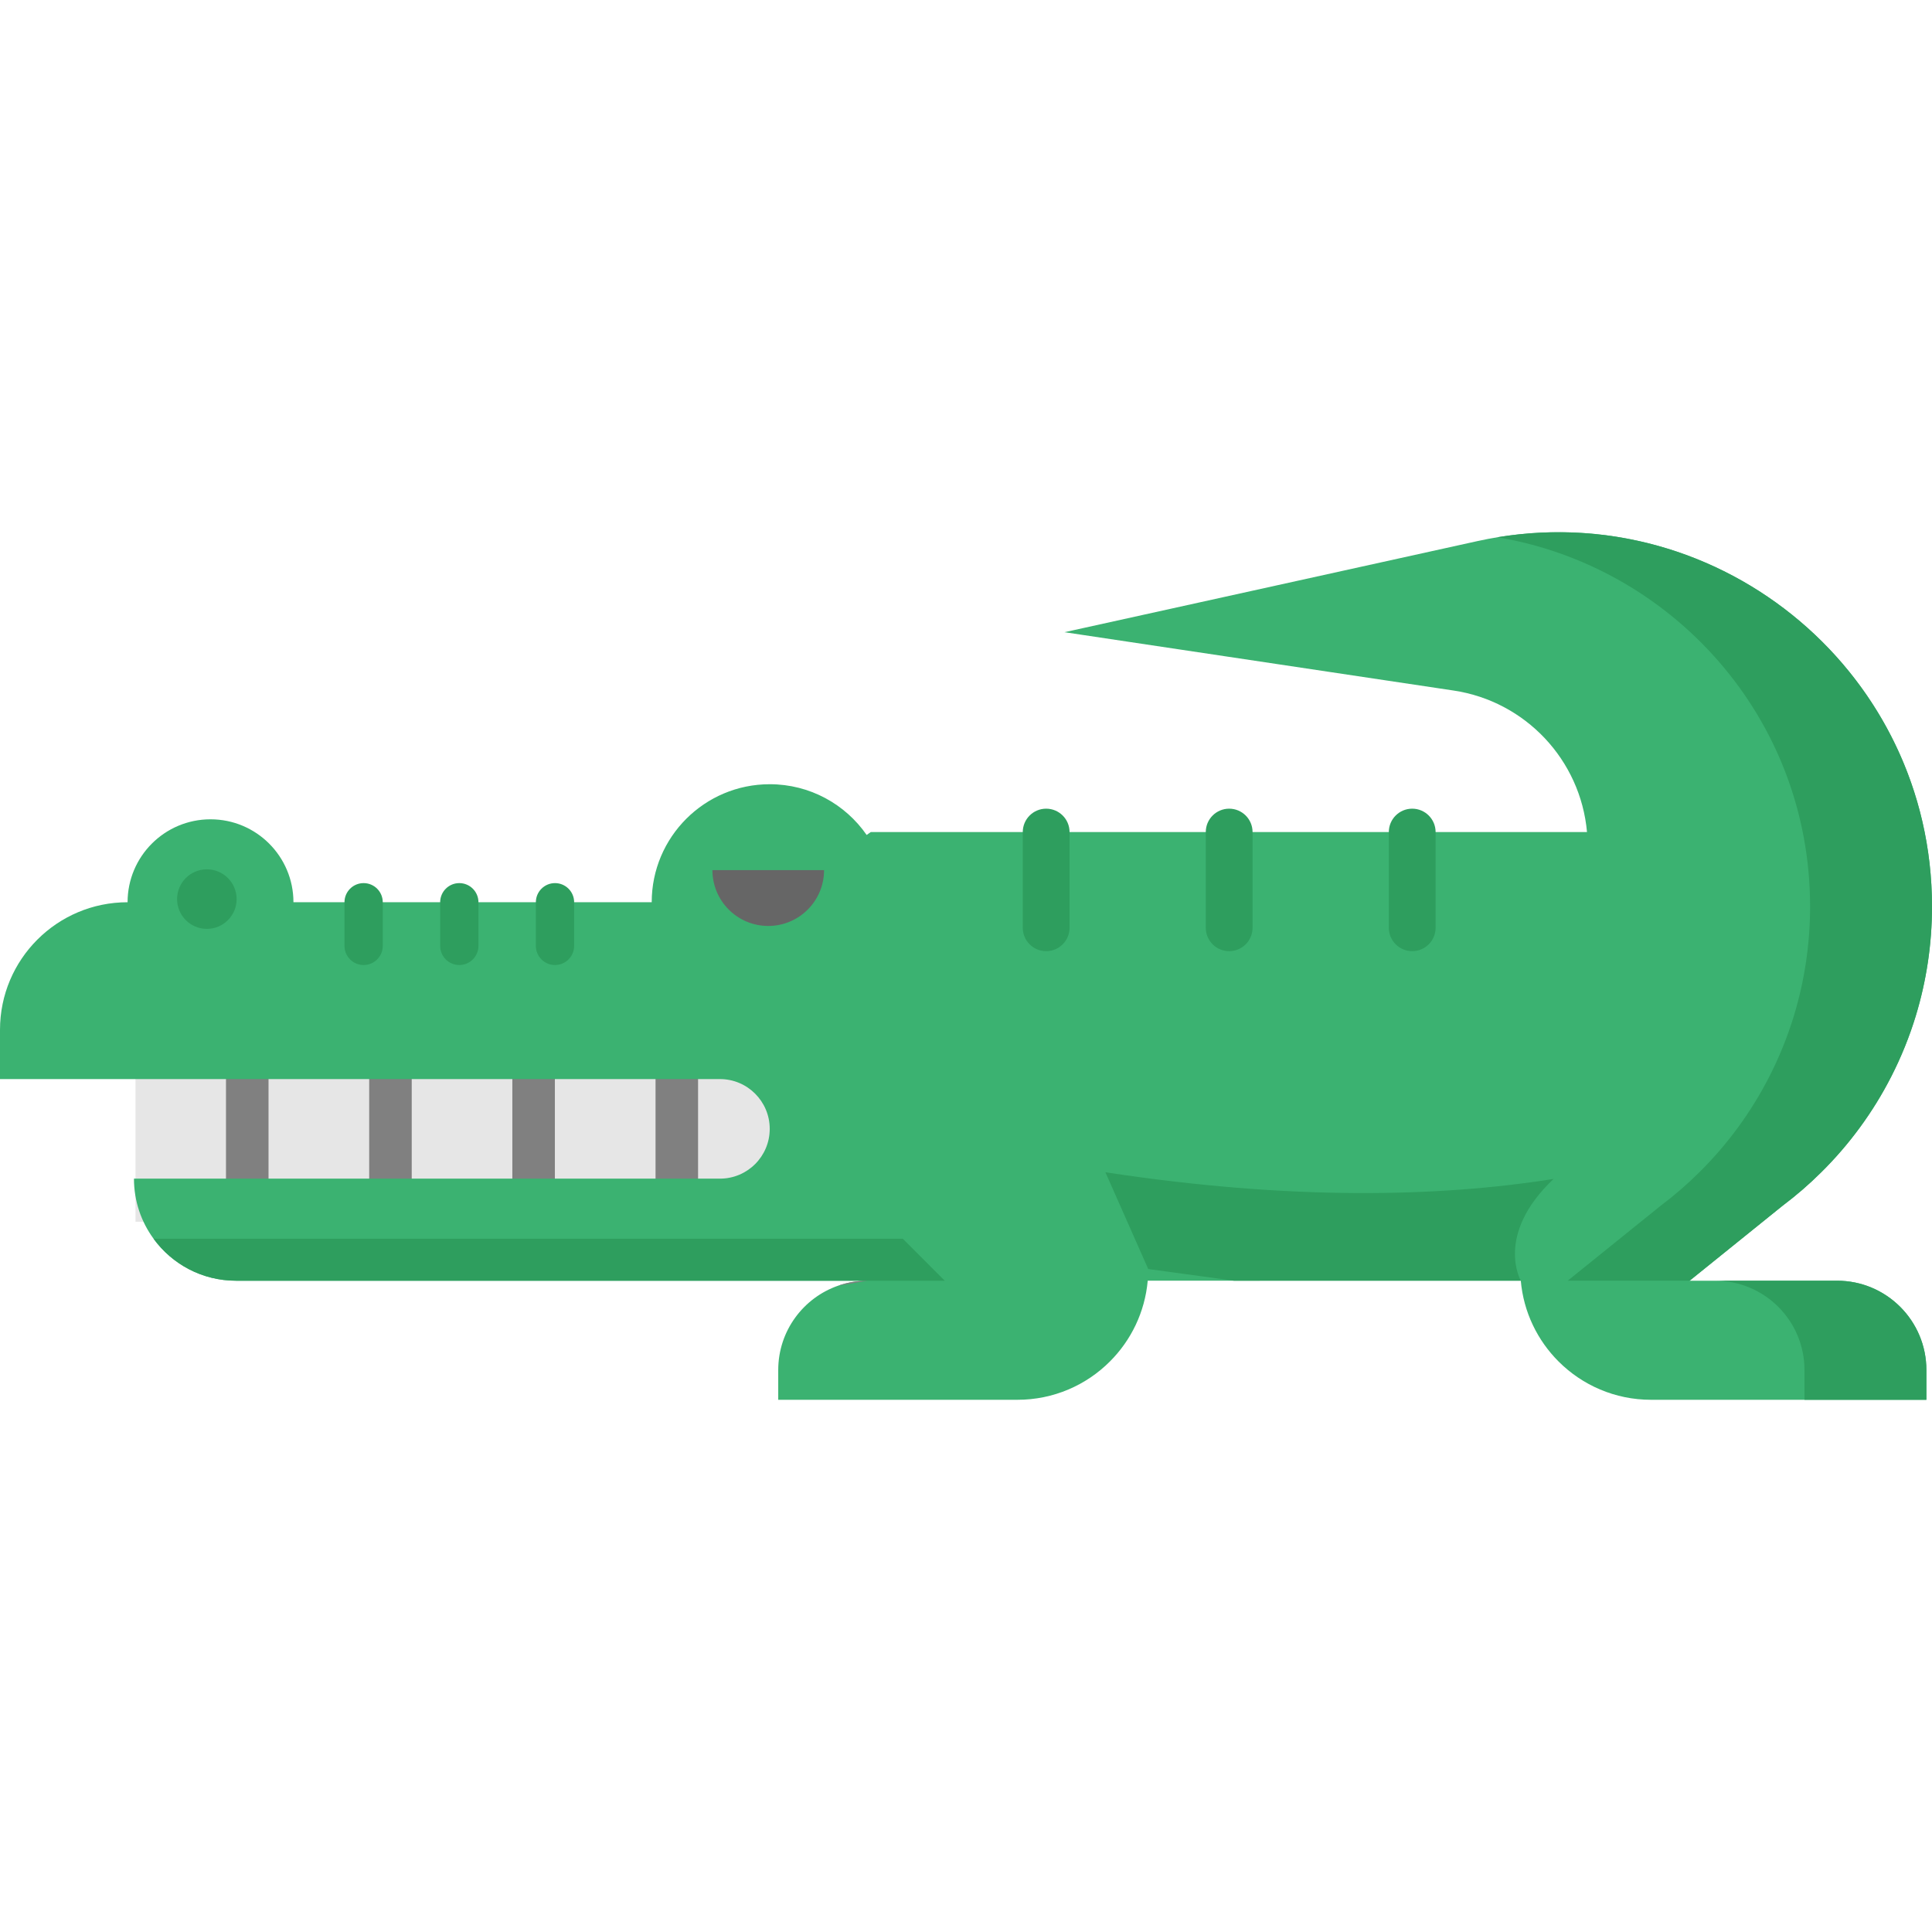 <?xml version="1.0" encoding="UTF-8" standalone="no"?>
<!-- Generator: Adobe Illustrator 19.0.0, SVG Export Plug-In . SVG Version: 6.00 Build 0)  -->

<svg
   xmlns:dc="http://purl.org/dc/elements/1.1/"
   xmlns:cc="http://creativecommons.org/ns#"
   xmlns:rdf="http://www.w3.org/1999/02/22-rdf-syntax-ns#"
   xmlns:svg="http://www.w3.org/2000/svg"
   xmlns="http://www.w3.org/2000/svg"
   xmlns:sodipodi="http://sodipodi.sourceforge.net/DTD/sodipodi-0.dtd"
   xmlns:inkscape="http://www.inkscape.org/namespaces/inkscape"
   version="1.1"
   id="Layer_1"
   x="0px"
   y="0px"
   viewBox="0 0 512 512"
   style="enable-background:new 0 0 512 512;"
   xml:space="preserve"
   inkscape:version="0.91 r13725"
   sodipodi:docname="alligator-left.svg"><defs
     id="defs79" /><sodipodi:namedview
     pagecolor="#ffffff"
     bordercolor="#666666"
     borderopacity="1"
     objecttolerance="10"
     gridtolerance="10"
     guidetolerance="10"
     inkscape:pageopacity="0"
     inkscape:pageshadow="2"
     inkscape:window-width="1280"
     inkscape:window-height="998"
     id="namedview77"
     showgrid="false"
     inkscape:zoom="2"
     inkscape:cx="257"
     inkscape:cy="267.68421"
     inkscape:window-x="1920"
     inkscape:window-y="0"
     inkscape:window-maximized="1"
     inkscape:current-layer="Layer_1" /><rect
     x="-218.807"
     y="268.702"
     style="fill:#e6e6e6"
     width="182.899"
     height="55.08"
     id="rect3"
     transform="scale(-1,1)" /><g
     id="g5"
     transform="matrix(-1,0,0,1,512,0)"><rect
       x="402.889"
       y="270.956"
       style="fill:#808080"
       width="11.271"
       height="56.409"
       id="rect7" /><rect
       x="440.838"
       y="270.956"
       style="fill:#808080"
       width="11.271"
       height="56.409"
       id="rect9" /><rect
       x="364.953"
       y="270.956"
       style="fill:#808080"
       width="11.271"
       height="56.409"
       id="rect11" /><rect
       x="327.005"
       y="270.956"
       style="fill:#808080"
       width="11.271"
       height="56.409"
       id="rect13" /></g><path
     style="fill:#3bb271"
     d="m 200.12,289.834 c 2.389,2.389 3.866,5.692 3.866,9.332 0,7.281 -5.906,13.187 -13.187,13.187 l -155.297,0 c 0,5.962 1.927,11.462 5.196,15.925 4.914,6.751 12.871,11.124 21.854,11.124 l 167.357,0 c -2.705,0 -5.308,0.451 -7.732,1.296 -9.276,3.201 -15.937,12.003 -15.937,22.372 l 0,7.889 63.397,0 c 9.569,0 18.236,-3.877 24.502,-10.155 5.59,-5.579 9.276,-13.074 10.02,-21.403 l 98.73,0 0.135,-0.011 c 0.733,8.34 4.418,15.824 10.008,21.414 6.278,6.278 14.934,10.155 24.514,10.155 l 72.966,0 0,-7.889 c 0,-13.074 -10.594,-23.668 -23.668,-23.668 l -39.075,0 24.637,-19.87 c 3.584,-2.694 6.988,-5.635 10.177,-8.802 7.495,-7.393 13.806,-15.993 18.642,-25.471 2.615,-5.128 4.801,-10.527 6.503,-16.117 l 0,-0.011 C 510.501,259.99 512,250.286 512,240.244 512,176.87 453.37,129.758 391.484,143.407 l -107.025,23.612 c -1.544,0.327 -2.367,0.518 -2.367,0.518 L 385.217,183 c 9.512,1.42 17.92,6.018 24.164,12.634 6.244,6.627 10.335,15.294 11.192,24.874 l -189.819,0 -1.082,0.766 c -5.635,-8.126 -15.035,-13.446 -25.686,-13.446 -17.267,0 -31.276,13.998 -31.276,31.276 l -94.943,0 c 0,-12.138 -9.839,-21.978 -21.978,-21.978 -6.064,0 -11.564,2.457 -15.542,6.436 -3.979,3.979 -6.435,9.479 -6.435,15.542 C 15.137,239.104 0,254.24 0,272.916 l 0,13.051 190.8,0 c 3.64,0.001 6.931,1.478 9.32,3.867 z"
     id="path15"
     inkscape:connector-curvature="0" /><g
     id="g17"
     transform="matrix(-1,0,0,1,512,0)"><path
       style="fill:#2e9e5e"
       d="m 4.272,269.141 c 1.702,5.59 3.888,10.989 6.503,16.117 4.835,9.479 11.147,18.078 18.642,25.471 3.19,3.167 6.593,6.109 10.177,8.802 l 24.637,19.87 32.308,0 -24.637,-19.87 C 68.318,316.837 64.914,313.896 61.725,310.729 54.23,303.336 47.919,294.736 43.083,285.258 40.468,280.13 38.282,274.731 36.58,269.141 l 0,-0.011 c -2.773,-9.14 -4.272,-18.844 -4.272,-28.887 0,-50.201 36.792,-90.191 82.848,-97.865 C 55.288,132.503 0,178.703 0,240.244 c 0,10.042 1.499,19.746 4.272,28.887 l 0,0.01 z"
       id="path19"
       inkscape:connector-curvature="0" /><path
       style="fill:#2e9e5e"
       d="m 57.464,339.402 -32.308,0 c -13.074,0 -23.668,10.594 -23.668,23.668 l 0,7.889 32.308,0 0,-7.889 c 0,-13.073 10.594,-23.668 23.668,-23.668 z"
       id="path21"
       inkscape:connector-curvature="0" /><path
       style="fill:#2e9e5e"
       d="m 219.055,310.662 -11.349,25.641 -22.71,3.099 -76.02,-0.011 c 0,0 6.976,-12.161 -8.69,-26.959 30.599,4.846 69.663,5.714 118.769,-1.77 z"
       id="path23"
       inkscape:connector-curvature="0" /><path
       style="fill:#2e9e5e"
       d="m 364.919,255.741 c -2.801,0 -5.072,-2.271 -5.072,-5.072 l 0,-11.564 c 0,-2.801 2.271,-5.072 5.072,-5.072 2.801,0 5.072,2.271 5.072,5.072 l 0,11.564 c 0,2.801 -2.27,5.072 -5.072,5.072 z"
       id="path25"
       inkscape:connector-curvature="0" /><path
       style="fill:#2e9e5e"
       d="m 390.278,255.741 c -2.801,0 -5.072,-2.271 -5.072,-5.072 l 0,-11.564 c 0,-2.801 2.271,-5.072 5.072,-5.072 2.801,0 5.072,2.271 5.072,5.072 l 0,11.564 c -0.001,2.801 -2.27,5.072 -5.072,5.072 z"
       id="path27"
       inkscape:connector-curvature="0" /><path
       style="fill:#2e9e5e"
       d="m 415.637,255.741 c -2.801,0 -5.072,-2.271 -5.072,-5.072 l 0,-11.564 c 0,-2.801 2.271,-5.072 5.072,-5.072 2.801,0 5.072,2.271 5.072,5.072 l 0,11.564 c -10e-4,2.801 -2.271,5.072 -5.072,5.072 z"
       id="path29"
       inkscape:connector-curvature="0" /><path
       style="fill:#2e9e5e"
       d="m 234.755,252.066 c -3.424,0 -6.199,-2.775 -6.199,-6.199 l 0,-25.359 c 0,-3.424 2.775,-6.199 6.199,-6.199 3.424,0 6.199,2.775 6.199,6.199 l 0,25.359 c 0,3.425 -2.775,6.199 -6.199,6.199 z"
       id="path31"
       inkscape:connector-curvature="0" /><path
       style="fill:#2e9e5e"
       d="m 137.749,252.066 c -3.424,0 -6.199,-2.775 -6.199,-6.199 l 0,-25.359 c 0,-3.424 2.775,-6.199 6.199,-6.199 3.424,0 6.199,2.775 6.199,6.199 l 0,25.359 c 0,3.425 -2.775,6.199 -6.199,6.199 z"
       id="path33"
       inkscape:connector-curvature="0" /><path
       style="fill:#2e9e5e"
       d="m 186.258,252.066 c -3.424,0 -6.199,-2.775 -6.199,-6.199 l 0,-25.359 c 0,-3.424 2.775,-6.199 6.199,-6.199 3.424,0 6.199,2.775 6.199,6.199 l 0,25.359 c -0.001,3.425 -2.775,6.199 -6.199,6.199 z"
       id="path35"
       inkscape:connector-curvature="0" /></g><path
     style="fill:#808080"
     d="m 222.177,340.698 7.732,-1.296 c -2.705,0 -5.309,0.451 -7.732,1.296 z"
     id="path37"
     inkscape:connector-curvature="0" /><g
     id="g39"
     transform="matrix(-1,0,0,1,512,0)"><path
       style="fill:#2e9e5e"
       d="m 471.302,328.278 c -4.914,6.751 -12.871,11.124 -21.854,11.124 l -187.813,0 11.113,-11.124 198.554,0 z"
       id="path41"
       inkscape:connector-curvature="0" /><circle
       style="fill:#2e9e5e"
       cx="457.18"
       cy="238.271"
       r="7.889"
       id="circle43" /></g><path
     style="fill:#666666"
     d="m 218.384,230.594 c 0,8.17 -6.623,14.793 -14.793,14.793 -8.17,0 -14.793,-6.623 -14.793,-14.793"
     id="path45"
     inkscape:connector-curvature="0" /><g
     id="g47"
     transform="matrix(-1,0,0,1,512,0)" /><g
     id="g49"
     transform="matrix(-1,0,0,1,512,0)" /><g
     id="g51"
     transform="matrix(-1,0,0,1,512,0)" /><g
     id="g53"
     transform="matrix(-1,0,0,1,512,0)" /><g
     id="g55"
     transform="matrix(-1,0,0,1,512,0)" /><g
     id="g57"
     transform="matrix(-1,0,0,1,512,0)" /><g
     id="g59"
     transform="matrix(-1,0,0,1,512,0)" /><g
     id="g61"
     transform="matrix(-1,0,0,1,512,0)" /><g
     id="g63"
     transform="matrix(-1,0,0,1,512,0)" /><g
     id="g65"
     transform="matrix(-1,0,0,1,512,0)" /><g
     id="g67"
     transform="matrix(-1,0,0,1,512,0)" /><g
     id="g69"
     transform="matrix(-1,0,0,1,512,0)" /><g
     id="g71"
     transform="matrix(-1,0,0,1,512,0)" /><g
     id="g73"
     transform="matrix(-1,0,0,1,512,0)" /><g
     id="g75"
     transform="matrix(-1,0,0,1,512,0)" /></svg>
